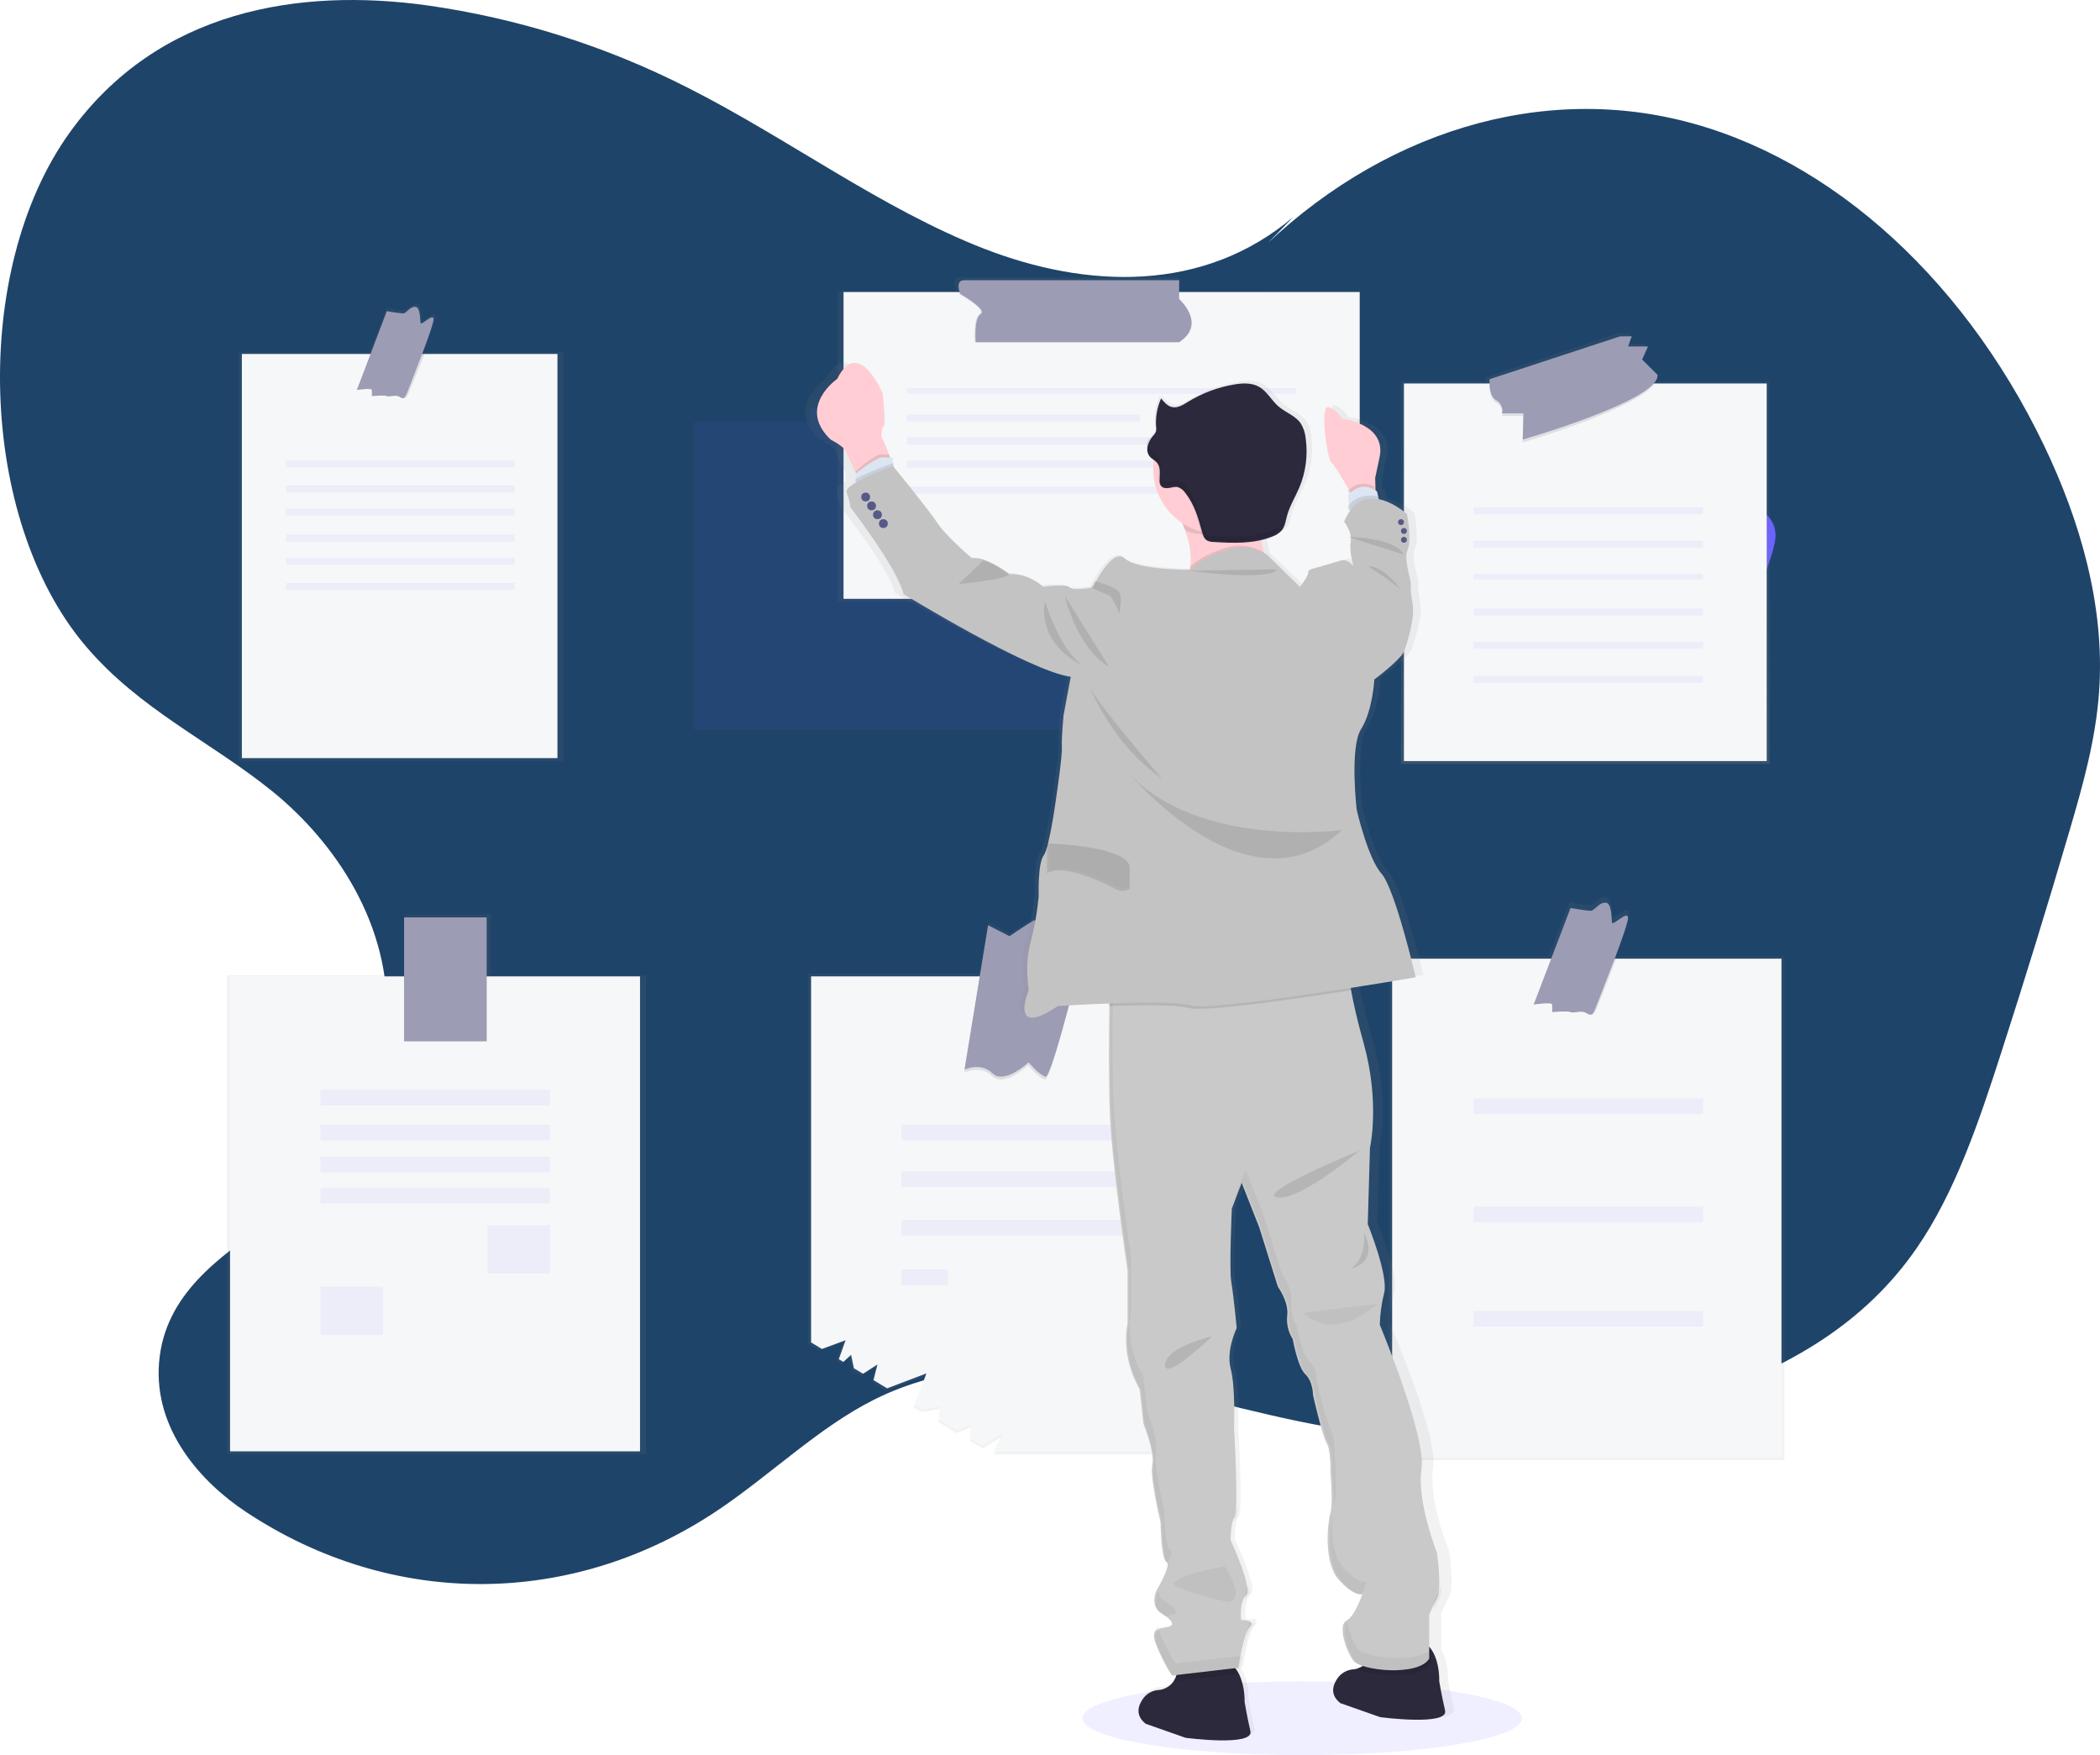 
<svg width="712px" height="595px" viewBox="0 0 712 595" version="1.1" xmlns="http://www.w3.org/2000/svg" xmlns:xlink="http://www.w3.org/1999/xlink">
    <!-- Generator: Sketch 49.3 (51167) - http://www.bohemiancoding.com/sketch -->
    <desc>Created with Sketch.</desc>
    <defs>
        <linearGradient x1="49.994%" y1="100%" x2="49.994%" y2="0%" id="linearGradient-1">
            <stop stop-color="#808080" stop-opacity="0.25" offset="0%"></stop>
            <stop stop-color="#808080" stop-opacity="0.12" offset="54%"></stop>
            <stop stop-color="#808080" stop-opacity="0.1" offset="100%"></stop>
        </linearGradient>
        <linearGradient x1="27151%" y1="39501%" x2="27151%" y2="17308%" id="linearGradient-2">
            <stop stop-color="#808080" stop-opacity="0.25" offset="0%"></stop>
            <stop stop-color="#808080" stop-opacity="0.12" offset="54%"></stop>
            <stop stop-color="#808080" stop-opacity="0.1" offset="100%"></stop>
        </linearGradient>
        <linearGradient x1="84754%" y1="73489%" x2="84754%" y2="46105%" id="linearGradient-3">
            <stop stop-color="#808080" stop-opacity="0.25" offset="0%"></stop>
            <stop stop-color="#808080" stop-opacity="0.12" offset="54%"></stop>
            <stop stop-color="#808080" stop-opacity="0.1" offset="100%"></stop>
        </linearGradient>
        <linearGradient x1="21157%" y1="70574%" x2="21157%" y2="44319%" id="linearGradient-4">
            <stop stop-color="#808080" stop-opacity="0.25" offset="0%"></stop>
            <stop stop-color="#808080" stop-opacity="0.12" offset="54%"></stop>
            <stop stop-color="#808080" stop-opacity="0.1" offset="100%"></stop>
        </linearGradient>
        <linearGradient x1="57069%" y1="73135%" x2="57069%" y2="47067%" id="linearGradient-5">
            <stop stop-color="#808080" stop-opacity="0.25" offset="0%"></stop>
            <stop stop-color="#808080" stop-opacity="0.12" offset="54%"></stop>
            <stop stop-color="#808080" stop-opacity="0.1" offset="100%"></stop>
        </linearGradient>
        <linearGradient x1="61078%" y1="31804%" x2="61078%" y2="16029%" id="linearGradient-6">
            <stop stop-color="#808080" stop-opacity="0.25" offset="0%"></stop>
            <stop stop-color="#808080" stop-opacity="0.12" offset="54%"></stop>
            <stop stop-color="#808080" stop-opacity="0.1" offset="100%"></stop>
        </linearGradient>
        <linearGradient x1="62544%" y1="87017%" x2="62544%" y2="20210%" id="linearGradient-7">
            <stop stop-color="#808080" stop-opacity="0.25" offset="0%"></stop>
            <stop stop-color="#808080" stop-opacity="0.12" offset="54%"></stop>
            <stop stop-color="#808080" stop-opacity="0.1" offset="100%"></stop>
        </linearGradient>
    </defs>
    <g id="Page-1" stroke="none" stroke-width="1" fill="none" fill-rule="evenodd">
        <g id="Artboard-3" transform="translate(-1050, -89)" fill-rule="nonzero">
            <g id="Group-2" transform="translate(1050, 89)">
                <ellipse id="Oval" fill="#6C63FF" opacity="0.1" cx="441.5" cy="582.5" rx="74.5" ry="12.5"></ellipse>
                <path d="M438.517,73.534 C407.967,99.463 368.332,97.787 333.638,84.299 C298.943,70.811 266.984,46.788 233.155,29.719 C205.464,15.622 175.636,6.198 144.876,1.828 C101.759,-4.155 53.597,3.133 23.55,45.05 C-9.91,91.728 -7.335,175.916 28.853,218.789 C47.261,240.585 71.363,251.281 92.387,268.302 C113.412,285.322 132.86,313.576 131.073,346.424 C129.42,376.835 110.14,400.181 90.21,414.842 C74.796,426.152 55.816,438.509 53.925,461.945 C52.124,484.621 68.083,502.389 83.33,512.498 C133.041,545.464 194.28,545.143 243.824,511.667 C261.499,499.722 277.737,483.839 296.27,474.526 C344.921,450.091 398.54,474.686 450.051,483.685 C493.657,491.302 538.372,487.358 580.854,472.145 C606.365,463.013 631.975,449.051 649.901,423.038 C662.824,404.279 670.877,380.535 678.434,357.091 C686.501,332.089 694.251,306.911 701.685,281.559 C706.144,266.34 710.54,250.841 711.691,234.546 C713.785,205.036 704.978,175.903 692.997,150.965 C664.576,91.79 616.658,50.216 564.791,39.653 C512.923,29.09 457.964,49.72 417.715,94.855" id="Shape" fill="#0D355D" opacity="0.922"></path>
                <g id="Group" opacity="0.35" transform="translate(235, 138)" fill="#6C63FF">
                    <path d="M114.336,4.932 L114.336,0.273 L41.268,0.273 C37.907,0.273 39.957,4.961 39.957,4.961 L0.258,4.961 L0.258,109.461 L174.561,109.461 L174.561,4.932 L114.336,4.932 Z" id="Shape" opacity="0.2"></path>
                </g>
                <path d="M583.151,183.23 C583.847,188.364 595.274,202 595.274,202 C595.274,202 602.649,185.869 601.954,180.735 C601.71,177.247 599.525,174.182 596.283,172.783 C593.042,171.385 589.284,171.884 586.531,174.08 C583.779,176.275 582.49,179.802 583.186,183.23 L583.151,183.23 Z" id="Shape" fill="#6C63FF"></path>
                <path d="M569.301,185.428 C572.071,189.937 587.998,198 587.998,198 C587.998,198 588.171,179.907 585.401,175.398 C582.618,171.014 576.89,169.69 572.508,172.418 C568.127,175.146 566.699,180.926 569.294,185.428 L569.301,185.428 Z" id="Shape" fill="#6C63FF"></path>
                <path d="M106.762,356.798 C104.195,361.138 89.01,369 89.01,369 C89.01,369 88.717,351.667 91.291,347.355 C93.887,343.082 99.385,341.725 103.622,344.311 C107.86,346.898 109.26,352.465 106.762,356.798 Z" id="Shape" fill="#6C63FF"></path>
                <path d="M560.615,129.389 L560.029,129.389 C560.95,128.343 561.424,127.297 561.347,126.369 L556.045,121.069 L558.068,116.536 L551.252,116.536 L552.515,113 L548.475,113 L503.78,127.882 C503.78,127.882 503.731,128.503 503.78,129.389 L475,129.389 L475,259 L600,259 L600,129.389 L560.615,129.389 Z" id="Shape" fill="url(#linearGradient-1)"></path>
                <rect id="Rectangle-path" fill="#F6F7F9" x="476" y="130" width="123" height="128"></rect>
                <path d="M561,130 C555.169,138.633 516.224,150 516.224,150 L516.468,141.003 L509.264,141.003 C509.669,139.223 508.856,137.388 507.269,136.501 C505.177,135.344 504.974,131.592 505.002,130 L561,130 Z" id="Shape" fill="#000000" opacity="0.1"></path>
                <path d="M549.25,114.035 L505.036,128.552 C505.036,128.552 504.532,134.22 507.279,135.693 C508.87,136.57 509.686,138.377 509.283,140.131 L516.523,140.131 L516.277,149 C516.277,149 562.741,135.693 561.991,127.072 L556.749,121.895 L558.746,117.456 L551.998,117.456 L553.252,114 L549.25,114.035 Z" id="Shape" fill="#9D9CB5"></path>
                <g id="Group" opacity="0.35" transform="translate(499, 172)" fill="#6C63FF">
                    <rect id="Rectangle-path" opacity="0.2" x="0.643" y="0.007" width="77.756" height="2.34"></rect>
                </g>
                <g id="Group" opacity="0.35" transform="translate(499, 183)" fill="#6C63FF">
                    <rect id="Rectangle-path" opacity="0.2" x="0.643" y="0.345" width="77.756" height="2.34"></rect>
                </g>
                <g id="Group" opacity="0.35" transform="translate(499, 194)" fill="#6C63FF">
                    <rect id="Rectangle-path" opacity="0.2" x="0.643" y="0.54" width="77.756" height="1.872"></rect>
                </g>
                <g id="Group" opacity="0.35" transform="translate(499, 206)" fill="#6C63FF">
                    <rect id="Rectangle-path" opacity="0.2" x="0.643" y="0.255" width="77.756" height="2.34"></rect>
                </g>
                <g id="Group" opacity="0.35" transform="translate(499, 217)" fill="#6C63FF">
                    <rect id="Rectangle-path" opacity="0.2" x="0.643" y="0.585" width="77.756" height="2.34"></rect>
                </g>
                <g id="Group" opacity="0.35" transform="translate(499, 229)" fill="#6C63FF">
                    <rect id="Rectangle-path" opacity="0.2" x="0.643" y="0.172" width="77.756" height="2.34"></rect>
                </g>
                <path d="M143.82,119.365 L143.526,119.365 C145.742,113.707 147.79,108.189 147.699,107.135 C147.502,105.039 143.287,109.593 143.091,108.455 C142.894,107.316 143.091,103 141.176,103 C139.261,103 138.104,105.242 136.968,105.242 C135.832,105.242 131.21,104.488 131.21,104.488 L125.325,119.365 L81,119.365 L81,258 L191,258 L191,119.365 L143.82,119.365 Z" id="Shape" fill="url(#linearGradient-2)"></path>
                <rect id="Rectangle-path" fill="#F6F7F9" x="82" y="120" width="107" height="137"></rect>
                <path d="M144,120 C141.7,125.794 139.108,131.899 138.517,133.356 C137.371,136.118 136.616,134.647 135.277,134.281 C133.938,133.915 132.237,134.647 131.475,134.281 C130.713,133.915 126.241,134.281 126.241,134.281 C126.291,133.603 126.291,132.922 126.241,132.244 C126.141,131.512 121,132.244 121,132.244 L125.899,120 L144,120 Z" id="Shape" fill="#000000" opacity="0.1"></path>
                <path d="M131.144,105.487 L121,132.176 C121,132.176 125.979,131.419 126.068,132.176 C126.12,132.869 126.12,133.565 126.068,134.258 C126.068,134.258 130.406,133.875 131.144,134.258 C131.881,134.64 133.536,133.875 134.826,134.258 C136.115,134.64 136.853,136.148 137.963,133.309 C139.074,130.47 147.183,110.216 146.997,108.134 C146.811,106.053 142.756,110.598 142.57,109.458 C142.384,108.318 142.57,104 140.729,104 C138.887,104 137.777,106.244 136.674,106.244 C135.571,106.244 131.144,105.487 131.144,105.487 Z" id="Shape" fill="#9D9CB5"></path>
                <g id="Group" opacity="0.35" transform="translate(97, 156)" fill="#6C63FF">
                    <rect id="Rectangle-path" opacity="0.2" x="0.021" y="0.03" width="77.457" height="2.34"></rect>
                </g>
                <g id="Group" opacity="0.35" transform="translate(97, 164)" fill="#6C63FF">
                    <rect id="Rectangle-path" opacity="0.2" x="0.021" y="0.608" width="77.457" height="2.34"></rect>
                </g>
                <g id="Group" opacity="0.35" transform="translate(97, 172)" fill="#6C63FF">
                    <rect id="Rectangle-path" opacity="0.2" x="0.021" y="0.427" width="77.457" height="2.34"></rect>
                </g>
                <g id="Group" opacity="0.35" transform="translate(97, 181)" fill="#6C63FF">
                    <rect id="Rectangle-path" opacity="0.2" x="0.021" y="0.255" width="77.457" height="2.34"></rect>
                </g>
                <g id="Group" opacity="0.35" transform="translate(97, 189)" fill="#6C63FF">
                    <rect id="Rectangle-path" opacity="0.2" x="0.021" y="0.075" width="77.457" height="2.34"></rect>
                </g>
                <g id="Group" opacity="0.35" transform="translate(97, 197)" fill="#6C63FF">
                    <rect id="Rectangle-path" opacity="0.2" x="0.021" y="0.645" width="77.457" height="2.34"></rect>
                </g>
                <path d="M547.47,324.161 L547.177,324.161 C549.882,317.185 552.377,310.369 552.259,309.093 C552.029,306.532 546.884,312.12 546.682,310.725 C546.48,309.33 546.682,304 544.347,304 C542.012,304 540.611,306.79 539.209,306.79 C537.808,306.79 532.197,305.856 532.197,305.856 L524.989,324.161 L471,324.161 L471,495 L605,495 L605,324.161 L547.47,324.161 Z" id="Shape" fill="url(#linearGradient-3)"></path>
                <rect id="Rectangle-path" fill="#F6F7F9" x="472" y="325" width="132" height="169"></rect>
                <path d="M548,325 C545.221,332.352 542.104,340.047 541.377,341.896 C539.967,345.435 539.057,343.544 537.428,343.078 C535.798,342.612 533.711,343.544 532.78,343.078 C531.849,342.612 526.39,343.078 526.39,343.078 C526.451,342.212 526.451,341.343 526.39,340.477 C526.27,339.538 520,340.477 520,340.477 L525.946,325 L548,325 Z" id="Shape" fill="#000000" opacity="0.1"></path>
                <path d="M532.482,307.824 L520,340.54 C520,340.54 526.124,339.61 526.241,340.54 C526.3,341.389 526.3,342.241 526.241,343.09 C526.241,343.09 531.572,342.632 532.482,343.09 C533.391,343.547 535.43,342.632 537.021,343.09 C538.612,343.547 539.515,345.414 540.878,341.935 C542.242,338.455 552.223,313.621 551.996,311.071 C551.769,308.521 546.775,314.086 546.548,312.698 C546.32,311.311 546.548,306 544.281,306 C542.015,306 540.651,308.754 539.287,308.754 C537.923,308.754 532.482,307.824 532.482,307.824 Z" id="Shape" fill="#9D9CB5"></path>
                <g id="Group" opacity="0.35" transform="translate(499, 372)" fill="#6C63FF">
                    <rect id="Rectangle-path" opacity="0.2" x="0.643" y="0.4" width="77.756" height="5.287"></rect>
                </g>
                <g id="Group" opacity="0.35" transform="translate(499, 409)" fill="#6C63FF">
                    <rect id="Rectangle-path" opacity="0.2" x="0.643" y="0.073" width="77.756" height="5.287"></rect>
                </g>
                <g id="Group" opacity="0.35" transform="translate(499, 444)" fill="#6C63FF">
                    <rect id="Rectangle-path" opacity="0.2" x="0.643" y="0.42" width="77.756" height="5.287"></rect>
                </g>
                <polygon id="Shape" fill="url(#linearGradient-4)" points="166.412 330.611 166.412 310 137.457 310 137.457 330.611 77 330.611 77 493 219 493 219 330.611"></polygon>
                <rect id="Rectangle-path" fill="#F6F7F9" x="78" y="331" width="139" height="161"></rect>
                <rect id="Rectangle-path" fill="#000000" opacity="0.1" x="137" y="331" width="28" height="22"></rect>
                <rect id="Rectangle-path" fill="#9D9CB5" x="137" y="311" width="28" height="42"></rect>
                <g id="Group" opacity="0.35" transform="translate(108, 369)" fill="#6C63FF">
                    <rect id="Rectangle-path" opacity="0.2" x="0.671" y="0.427" width="77.756" height="5.287"></rect>
                </g>
                <g id="Group" opacity="0.35" transform="translate(108, 381)" fill="#6C63FF">
                    <rect id="Rectangle-path" opacity="0.2" x="0.671" y="0.273" width="77.756" height="5.287"></rect>
                </g>
                <g id="Group" opacity="0.35" transform="translate(108, 392)" fill="#6C63FF">
                    <rect id="Rectangle-path" opacity="0.2" x="0.671" y="0.127" width="77.756" height="5.287"></rect>
                </g>
                <g id="Group" opacity="0.35" transform="translate(108, 402)" fill="#6C63FF">
                    <rect id="Rectangle-path" opacity="0.2" x="0.671" y="0.64" width="77.756" height="5.287"></rect>
                </g>
                <g id="Group" opacity="0.35" transform="translate(165, 415)" fill="#6C63FF">
                    <rect id="Rectangle-path" opacity="0.2" x="0.298" y="0.354" width="21.127" height="16.361"></rect>
                </g>
                <g id="Group" opacity="0.35" transform="translate(108, 436)" fill="#6C63FF">
                    <rect id="Rectangle-path" opacity="0.2" x="0.681" y="0.19" width="21.127" height="16.361"></rect>
                </g>
                <path d="M365.997,330.083 L365.801,330.083 C368.066,321.238 369.771,314.193 369.771,314.193 L360.113,318.731 C360.113,318.731 353.257,309.656 350.72,311.171 C348.183,312.686 342.613,316.462 342.613,316.462 L335.22,312.679 L332.389,330.083 L274,330.083 L274,455.671 L277.753,457.912 C280.849,456.802 285.943,454.917 285.943,454.917 L283.602,461.409 L285.182,462.345 L287.844,459.936 L288.83,464.537 L291.995,466.429 L296.992,463.252 L295.595,468.6 L300.284,471.393 L313.918,466.275 L309.809,477.083 L312.514,478.702 L318.685,477.62 C318.685,477.62 318.405,479.777 318.23,482.116 L324.422,485.816 C326.959,484.832 329.349,483.861 329.349,483.861 C329.349,483.861 329.105,486.221 328.993,488.539 L333.144,491.024 C336.422,489.111 340.594,486.507 340.594,486.507 L337.099,493 L416,493 L416,330.083 L365.997,330.083 Z" id="Shape" fill="url(#linearGradient-5)"></path>
                <path d="M414,331 L414,492 L336.757,492 L340.203,485.589 C340.203,485.589 336.122,488.155 332.913,490.049 L328.853,487.588 C328.965,485.302 329.209,482.967 329.209,482.967 C329.209,482.967 326.865,483.925 324.382,484.897 L318.32,481.24 C318.494,478.933 318.759,476.801 318.759,476.801 L312.725,477.87 L310.081,476.269 L314.099,465.586 L300.755,470.648 L296.158,467.851 L297.497,462.566 L292.614,465.705 L289.517,463.838 L288.554,459.294 L285.945,461.685 L284.396,460.755 L286.691,454.344 C286.691,454.344 281.704,456.204 278.669,457.301 L275,455.092 L275,331 L414,331 Z" id="Shape" fill="#F6F7F9"></path>
                <g id="Group" opacity="0.35" transform="translate(305, 381)" fill="#6C63FF">
                    <rect id="Rectangle-path" opacity="0.2" x="0.657" y="0.273" width="77.756" height="5.287"></rect>
                </g>
                <g id="Group" opacity="0.35" transform="translate(305, 397)" fill="#6C63FF">
                    <rect id="Rectangle-path" opacity="0.2" x="0.657" y="0.08" width="77.756" height="5.287"></rect>
                </g>
                <g id="Group" opacity="0.35" transform="translate(305, 413)" fill="#6C63FF">
                    <rect id="Rectangle-path" opacity="0.2" x="0.657" y="0.547" width="77.756" height="5.287"></rect>
                </g>
                <g id="Group" opacity="0.35" transform="translate(305, 430)" fill="#6C63FF">
                    <rect id="Rectangle-path" opacity="0.2" x="0.666" y="0.353" width="15.782" height="5.287"></rect>
                </g>
                <path d="M365,331.007 C361.227,345.826 355.728,366.356 354.294,365.995 C352.066,365.392 348.586,361.144 348.586,361.144 C348.586,361.144 340.4,368.802 336.432,364.852 C332.464,360.901 327,363.611 327,363.611 L332.29,331 L365,331.007 Z" id="Shape" fill="#000000" opacity="0.1"></path>
                <path d="M335.002,313.652 L327,362.622 C327,362.622 332.498,359.902 336.495,363.864 C340.493,367.825 348.747,360.138 348.747,360.138 C348.747,360.138 352.253,364.384 354.497,364.995 C356.742,365.605 369,315.136 369,315.136 L359.498,319.591 C359.498,319.591 352.751,310.682 350.248,312.167 C347.744,313.652 342.274,317.364 342.274,317.364 L335.002,313.652 Z" id="Shape" fill="#9D9CB5"></path>
                <path d="M399.858,98.722 L399.858,94 L325.645,94 C322.239,94 324.323,98.722 324.323,98.722 L284,98.722 L284,204 L461,204 L461,98.68 L399.858,98.722 Z" id="Shape" fill="url(#linearGradient-6)"></path>
                <rect id="Rectangle-path" fill="#F6F7F9" x="286" y="99" width="175" height="104"></rect>
                <path d="M399.767,116 L330.503,116 C330.503,116 329.755,107.965 332.185,106.476 C334.616,104.988 325.272,99.748 325.272,99.748 C325.169,99.503 325.078,99.254 325,99 L399.767,99 L399.767,101.432 C399.767,101.432 409.292,109.837 399.767,116 Z" id="Shape" fill="#000000" opacity="0.1"></path>
                <path d="M326.918,95 L399.785,95 L399.785,101.376 C399.785,101.376 409.268,109.793 399.785,116 L330.826,116 C330.826,116 330.082,107.934 332.501,106.44 C334.921,104.946 325.618,99.685 325.618,99.685 C325.618,99.685 323.574,95 326.918,95 Z" id="Shape" fill="#9D9CB5"></path>
                <g id="Group" opacity="0.35" transform="translate(307, 131)" fill="#6C63FF">
                    <rect id="Rectangle-path" opacity="0.2" x="0.469" y="0.576" width="132.006" height="1.872"></rect>
                </g>
                <g id="Group" opacity="0.35" transform="translate(307, 140)" fill="#6C63FF">
                    <rect id="Rectangle-path" opacity="0.2" x="0.47" y="0.54" width="79.053" height="2.34"></rect>
                </g>
                <g id="Group" opacity="0.35" transform="translate(307, 148)" fill="#6C63FF">
                    <rect id="Rectangle-path" opacity="0.2" x="0.469" y="0.367" width="132.006" height="2.34"></rect>
                </g>
                <g id="Group" opacity="0.35" transform="translate(307, 156)" fill="#6C63FF">
                    <rect id="Rectangle-path" opacity="0.2" x="0.469" y="0.188" width="132.006" height="2.34"></rect>
                </g>
                <g id="Group" opacity="0.35" transform="translate(307, 165)" fill="#6C63FF">
                    <rect id="Rectangle-path" opacity="0.2" x="0.469" y="0.007" width="132.006" height="2.34"></rect>
                </g>
                <path d="M492.951,579.303 C491.699,573.987 490.929,569.327 490.929,569.327 C490.929,569.327 491.216,563.543 488.613,559.204 L488.613,557.76 L488.613,547.079 C489.351,545.144 490.255,543.277 491.314,541.497 C493.245,538.135 491.314,525.828 491.314,525.828 C491.314,525.828 484.164,508.477 485.906,497.475 C487.648,486.473 471.213,448.605 471.213,448.605 C471.314,444.951 471.833,441.321 472.759,437.784 C472.93,437.041 473.001,436.279 472.969,435.517 C472.969,435.426 472.969,435.335 472.969,435.238 L472.969,435.329 C472.724,428.073 466.973,414.469 466.973,414.469 L467.743,388.537 C467.743,388.537 471.416,373.244 465.427,352.726 C463.328,345.562 461.992,339.834 461.145,335.411 C461.047,334.908 460.957,334.427 460.873,333.967 C473.207,332.09 482.624,330.527 482.624,330.527 C482.624,330.527 475.467,300.668 470.64,295.449 C465.812,290.231 461.943,273.822 461.943,273.822 C461.943,273.822 459.424,252.746 463.489,246.613 C467.554,240.481 468.121,229.821 468.121,229.821 C468.121,229.821 477.398,223.11 478.559,220.124 C479.721,217.138 481.652,210.426 481.652,206.868 C481.652,203.31 480.49,200.15 480.882,198.287 C481.274,196.424 478.175,189.336 479.721,185.973 C480.123,184.941 480.331,183.844 480.337,182.736 C480.34,182.704 480.34,182.671 480.337,182.639 C480.337,182.639 480.337,182.639 480.337,182.604 C480.347,179.666 480.073,176.734 479.518,173.848 C479.518,173.848 475.32,170.158 470.346,168.965 L470.143,168.162 L469.618,166.069 C469.323,165.872 469.017,165.69 468.702,165.525 L468.702,164.765 L468.618,161.737 L470.073,154.921 C472.92,143.061 457.074,141.31 457.074,141.31 C456.124,139.483 454.524,138.075 452.589,137.361 C449.398,136.238 452.057,155.179 453.547,156.386 C454.674,157.3 458.137,163.237 459.802,166.153 L460.075,166.635 C459.822,166.869 459.588,167.124 459.375,167.395 L459.977,171.504 L460.068,172.132 C459.019,173.436 458.169,174.886 457.542,176.437 C457.542,176.437 460.446,179.604 459.865,183.148 C459.284,186.692 460.754,191.108 460.824,191.352 C460.649,191.157 458.613,188.952 456.577,189.49 C454.541,190.027 448.881,191.729 448.881,191.729 C448.881,191.729 444.627,192.476 445.019,193.41 C445.411,194.345 442.115,198.448 442.115,198.448 L430.69,187.648 C430.578,187.327 430.466,187.006 430.361,186.671 C429.885,185.128 429.552,183.545 429.368,181.941 C430.612,181.645 431.833,181.258 433.02,180.783 C434.221,180.375 435.306,179.683 436.182,178.767 C437.33,177.371 437.582,175.551 438.022,173.883 C438.925,170.562 440.87,167.604 442.262,164.458 C444.614,159.143 445.405,153.271 444.543,147.526 C444.363,145.759 443.761,144.06 442.787,142.573 C440.926,140.012 437.54,138.973 435.091,136.928 C432.642,134.884 431.047,131.773 428.178,130.238 C425.59,128.843 422.427,129.017 419.51,129.492 C413.792,130.43 408.3,132.422 403.313,135.366 C401.648,136.349 399.815,137.459 397.898,137.138 C396.261,136.845 395.057,135.533 394.001,134.284 C394.014,134.23 394.03,134.176 394.05,134.124 L393.924,133.977 C392.714,136.656 392.107,139.566 392.147,142.503 C392.147,142.956 392.147,143.41 392.203,143.898 C392.203,144.059 392.203,144.219 392.203,144.379 C392.213,144.509 392.213,144.64 392.203,144.77 C392.203,144.973 392.175,145.175 392.119,145.37 C391.876,145.954 391.511,146.48 391.048,146.912 C390.7,147.303 390.388,147.726 390.118,148.175 C390.167,148.021 390.216,147.868 390.272,147.714 C389.543,148.773 389.133,150.017 389.089,151.3 C389.027,152.238 389.336,153.162 389.95,153.874 C390.52,154.432 391.143,154.932 391.811,155.367 C390.197,164.332 394.358,173.348 402.236,177.957 C402.369,178.278 402.495,178.606 402.628,178.934 C404.083,182.771 405.181,187.236 404.726,191.359 C404.684,191.666 404.642,191.966 404.587,192.266 C404.44,192.42 404.3,192.58 404.174,192.741 C404.174,192.741 385.283,192.922 380.869,188.911 C376.454,184.899 369.674,198.678 369.674,198.678 C369.674,198.678 362.909,199.989 361.559,198.678 C360.208,197.366 352.281,198.496 352.281,198.496 C352.281,198.496 347.447,193.829 340.492,194.206 C337.851,192.204 334.937,190.588 331.838,189.406 L331.621,189.329 C330.26,188.839 328.808,188.656 327.367,188.792 C327.367,188.792 318.09,181.118 315.389,177.044 C312.689,172.969 299.794,157.719 299.738,157.649 L299.689,156.951 L299.542,154.733 C299.161,154.793 298.775,154.825 298.388,154.83 L298.129,154.063 C297.389,151.898 296.472,149.798 295.387,147.784 C295.387,147.784 295.387,144.993 296.205,144.296 C297.024,143.598 295.869,133.336 295.869,133.336 C295.869,133.336 287.509,113.843 280.023,128.396 C280.023,128.396 265.869,137.808 277.749,148.768 C277.749,148.768 282.485,151.063 283.157,152.877 C283.598,154.056 285.207,157.342 286.291,159.532 C286.473,159.895 286.634,160.23 286.774,160.509 L286.641,160.621 L286.816,162.449 L286.886,163.146 C284.647,164.416 283.129,165.665 283.5,166.635 C284.161,168.25 284.615,169.943 284.85,171.672 C284.85,171.672 301.278,192.19 303.405,200.973 C303.405,200.973 347.482,227.086 361.964,228.956 L359.453,242.009 C359.453,242.009 358.676,249.844 358.872,252.641 C359.068,255.439 357.13,268.129 357.13,268.129 C357.13,268.129 354.618,286.777 352.491,289.387 C350.364,291.996 350.756,303.193 350.756,303.193 C350.244,308.552 349.273,313.857 347.853,319.051 C345.754,326.139 347.279,334.901 347.279,334.901 C347.279,334.901 339.933,351.694 357.522,340.315 C357.522,340.315 366.155,339.778 376.097,339.443 C376.097,339.764 376.097,340.092 376.097,340.427 C376.097,341.704 376.055,343.085 376.041,344.543 C375.908,354.157 375.852,367.405 376.286,377.43 C377.056,395.151 382.471,430.222 382.471,430.222 L382.471,447.837 C382.121,449.494 381.95,451.182 381.96,452.874 C381.841,459.085 383.493,465.201 386.725,470.511 L387.921,482.141 C387.921,482.141 391.097,489.885 391.16,494.51 C391.145,494.888 391.098,495.264 391.02,495.634 C390.902,496.226 390.85,496.83 390.867,497.434 C390.685,502.771 393.91,515.531 393.91,515.531 C393.91,515.531 394.106,528.402 396.009,529.149 C397.66,529.784 393.805,536.565 392.651,538.511 C392.651,538.386 392.602,538.267 392.581,538.142 C392.434,538.393 392.343,538.532 392.343,538.532 C391.946,539.57 391.742,540.672 391.741,541.783 C391.518,543.578 392.351,545.341 393.882,546.311 C397.555,548.551 399.528,550.413 396.415,551.195 C395.268,551.369 394.131,551.602 393.007,551.892 C392.951,551.746 392.896,551.599 392.847,551.46 C391.952,551.828 391.426,552.759 391.573,553.713 C391.489,554.655 391.804,556.029 392.728,558.081 C395.82,564.98 397.961,567.596 397.961,567.596 L399.444,567.429 C399.218,567.99 398.929,568.523 398.584,569.02 C398.019,569.829 397.268,570.492 396.394,570.952 C395.589,571.436 394.69,571.743 393.756,571.852 C391.634,571.923 389.643,572.889 388.278,574.51 C386.354,576.994 385.144,580.384 388.978,583.356 L402.802,588.114 C402.802,588.114 426.59,591.191 425.31,585.875 C424.03,580.559 423.288,575.899 423.288,575.899 C423.288,575.899 423.554,570.708 421.357,566.466 C421.111,565.982 420.83,565.515 420.517,565.071 L421.357,564.973 C421.357,564.973 423.092,553.225 425.415,551.02 C425.947,550.504 426.065,550.106 425.94,549.806 C426.184,549.165 425.576,548.788 424.799,548.578 L424.631,549.039 C423.873,548.874 423.099,548.787 422.322,548.781 C422.322,548.781 421.546,542.627 424.058,540.409 C424.471,539.895 424.649,539.232 424.547,538.581 C424.568,537.739 424.481,536.897 424.288,536.077 C424.288,536.118 424.232,536.174 424.197,536.216 C422.931,530.635 418.649,521.754 418.649,521.754 C418.649,521.754 418.453,516.173 420,513.926 C421.546,511.68 419.811,483.515 419.811,483.515 C419.811,483.515 420.391,469.904 418.649,463.563 C416.907,457.221 420.748,449.756 420.748,449.756 C420.748,449.756 420.748,449.609 420.706,449.351 L420.755,449.254 C420.755,449.254 420.671,448.416 420.531,447.112 C420.512,447.152 420.496,447.194 420.482,447.237 C420.098,443.638 419.356,437.108 418.817,434.087 C418.041,429.796 419.006,409.278 419.006,409.278 L422.504,400.516 L428.689,415.62 L435.266,435.768 C435.266,435.768 438.519,440.024 438.596,444.335 C438.596,444.545 438.596,444.754 438.554,444.963 C438.502,445.41 438.476,445.86 438.477,446.31 C438.361,448.854 439.062,451.369 440.478,453.488 C440.478,453.488 442.22,462.997 444.928,465.425 C447.635,467.853 447.628,472.513 447.628,472.513 C447.628,472.513 450.917,486.313 452.463,488.741 C453.764,490.785 453.862,496.415 453.82,498.124 C453.82,498.445 453.82,498.627 453.82,498.627 C453.82,498.627 454.275,503.559 454.261,507.696 C454.261,508.205 454.261,508.701 454.212,509.168 L454.212,509.063 C454.207,510.193 454.074,511.319 453.813,512.419 C453.79,512.481 453.772,512.544 453.757,512.608 C453.757,512.377 453.757,512.14 453.813,511.91 C453.14,514.727 452.815,517.616 452.848,520.512 C452.757,525.472 453.547,531.353 456.528,534.8 C461.747,540.772 465.035,540.025 465.035,540.025 C465.035,540.025 462.517,547.483 459.438,548.976 C459.322,549.035 459.212,549.105 459.109,549.185 C459.109,549.039 459.054,548.899 459.033,548.753 C458.389,549.311 458.13,550.316 458.13,551.543 C457.906,554.822 459.977,560.153 461.957,562.601 C462.688,563.315 463.584,563.838 464.567,564.122 C464.409,564.23 464.245,564.33 464.077,564.422 C463.733,564.61 463.378,564.775 463.013,564.918 C462.514,565.138 461.983,565.277 461.439,565.329 C459.316,565.377 457.316,566.333 455.947,567.952 C454.023,570.429 452.813,573.82 456.647,576.792 L470.472,581.55 C470.472,581.55 494.217,584.619 492.951,579.303 Z" id="Shape" fill="url(#linearGradient-7)"></path>
                <path d="M401.959,589.113 L388.441,584.363 C384.708,581.396 385.896,578.011 387.784,575.532 C389.093,573.925 391.046,572.957 393.136,572.878 C394.052,572.768 394.933,572.461 395.716,571.98 C396.569,571.512 397.296,570.851 397.837,570.051 C398.826,568.509 399.36,566.727 399.378,564.904 C399.378,564.904 414.225,560.62 418.283,564.904 C419.008,565.678 419.613,566.553 420.079,567.502 C422.2,571.736 421.974,576.918 421.974,576.918 C421.974,576.918 422.73,581.563 423.953,586.877 C425.176,592.192 401.959,589.113 401.959,589.113 Z" id="Shape" fill="#2D293D"></path>
                <path d="M467.947,582.116 L454.435,577.365 C450.711,574.398 451.898,571.013 453.778,568.54 C455.083,566.93 457.037,565.961 459.127,565.886 C459.663,565.835 460.186,565.696 460.675,565.475 C461.031,565.332 461.378,565.167 461.714,564.981 C465.494,562.933 465.395,557.904 465.395,557.904 C465.395,557.904 480.236,553.62 484.292,557.904 C484.835,558.483 485.309,559.121 485.706,559.805 C488.25,564.138 487.967,569.919 487.967,569.919 C487.967,569.919 488.723,574.572 489.953,579.88 C491.182,585.188 467.947,582.116 467.947,582.116 Z" id="Shape" fill="#2D293D"></path>
                <path d="M418.224,564.891 C418.941,565.661 419.539,566.531 420,567.473 L398,570 C398.978,568.468 399.506,566.696 399.524,564.884 C399.524,564.884 414.21,560.64 418.224,564.891 Z" id="Shape" fill="#000000" opacity="0.1"></path>
                <path d="M485,559.852 L485,564.004 C481.55,569.686 464.848,568.445 460,565.59 C460.356,565.446 460.702,565.278 461.037,565.09 C464.812,563.017 464.714,557.927 464.714,557.927 C464.714,557.927 479.531,553.591 483.582,557.927 C484.126,558.512 484.602,559.158 485,559.852 Z" id="Shape" fill="#000000" opacity="0.1"></path>
                <path d="M487.175,541.952 C486.154,543.736 485.284,545.602 484.573,547.531 L484.573,562.274 C480.851,568.425 461.507,566.375 458.905,563.021 C456.303,559.666 453.514,550.9 456.484,549.407 C459.454,547.915 461.868,540.46 461.868,540.46 C461.868,540.46 458.703,541.206 453.681,535.236 C448.659,529.266 450.147,516.03 451.086,512.863 C452.025,509.697 451.086,499.062 451.086,499.062 C451.086,499.062 451.274,491.607 449.786,489.18 C448.297,486.753 445.174,472.958 445.174,472.958 C445.174,472.958 445.174,468.299 442.565,465.872 C439.957,463.446 438.287,453.94 438.287,453.94 C436.765,451.563 436.109,448.733 436.43,445.927 C436.986,441.261 433.265,436.226 433.265,436.226 L426.942,416.092 L420.994,400.986 L417.648,409.753 C417.648,409.753 416.716,430.263 417.461,434.552 C418.205,438.841 419.318,450.216 419.318,450.216 C419.318,450.216 415.603,457.671 417.273,464.01 C418.942,470.35 418.393,483.963 418.393,483.963 C418.393,483.963 420.062,512.117 418.574,514.356 C417.085,516.595 417.273,522.188 417.273,522.188 C417.273,522.188 424.924,538.591 422.483,540.829 C420.041,543.068 420.806,549.198 420.806,549.198 C420.806,549.198 426.017,549.198 423.784,551.437 C421.551,553.675 419.874,565.385 419.874,565.385 L397.392,568 C397.392,568 395.305,565.385 392.356,558.487 C389.407,551.59 392.912,552.336 395.904,551.59 C398.895,550.844 397.003,548.982 393.469,546.708 C389.935,544.435 391.98,539.434 391.98,539.434 C391.98,539.434 397.371,530.298 395.514,529.552 C393.657,528.806 393.469,515.939 393.469,515.939 C393.469,515.939 389.747,500.652 390.687,496.551 C391.626,492.45 387.675,482.631 387.675,482.631 L386.374,470.88 C379.675,459.324 382.284,448.695 382.284,448.695 L382.284,430.633 C382.284,430.633 377.073,395.581 376.329,377.867 C375.856,366.521 375.988,351.038 376.141,341.379 C376.232,335.96 376.329,332.369 376.329,332.369 L456.672,324 C456.672,324 456.589,327.717 458.133,335.967 C458.947,340.389 460.22,346.115 462.251,353.277 C468.017,373.788 464.484,389.075 464.484,389.075 L463.739,414.983 C463.739,414.983 470.807,432.327 469.304,438.29 C468.412,441.83 467.913,445.457 467.816,449.107 C467.816,449.107 483.641,486.948 481.964,497.974 C480.288,509 487.175,526.316 487.175,526.316 C487.175,526.316 489.032,538.591 487.175,541.952 Z" id="Shape" fill="#C9C9C9"></path>
                <path d="M442,445.092 L467,442 C467,442 452.836,455.425 442,445.092 Z" id="Shape" fill="#000000" opacity="0.05"></path>
                <path d="M462.517,418 C462.517,418 463.361,426.718 458,430 C458,430 467.596,428.499 462.517,418 Z" id="Shape" fill="#000000" opacity="0.1"></path>
                <path d="M461,390 C461,390 440.491,407.35 433.032,405.916 C425.572,404.481 461,390 461,390 Z" id="Shape" fill="#000000" opacity="0.1"></path>
                <path d="M411,453 C411,453 395.483,456.472 395.01,462.586 C394.537,468.701 411,453 411,453 Z" id="Shape" fill="#000000" opacity="0.1"></path>
                <path d="M415.235,531 C415.235,531 392.758,535.13 399.141,537.943 C405.525,540.755 415.997,542.999 415.997,542.999 C415.997,542.999 423.236,543.377 415.235,531 Z" id="Shape" fill="#000000" opacity="0.05"></path>
                <g id="Group" opacity="0.05" transform="translate(376, 332)" fill="#000000">
                    <path d="M18.722,210.615 C17.599,209.914 16.857,208.738 16.706,207.42 L16.483,207.812 C16.483,207.812 14.432,212.86 17.975,215.104 L19.126,215.859 C19.775,215.74 20.48,215.649 21.163,215.474 C24.162,214.726 22.265,212.86 18.722,210.615 Z" id="Shape"></path>
                    <path d="M47.069,209.119 C47.669,208.56 47.648,207.127 47.279,205.281 C46.288,206.728 46.051,208.979 46.03,210.692 C46.26,210.1 46.615,209.563 47.069,209.119 Z" id="Shape"></path>
                    <path d="M43.679,116.13 C42.864,118.339 42.364,120.653 42.194,123.002 C42.614,121.38 43.184,119.8 43.896,118.283 C43.896,118.283 43.812,117.437 43.679,116.13 Z" id="Shape"></path>
                    <path d="M94.062,106.314 C94.215,105.645 94.283,104.959 94.264,104.273 C93.992,105.671 93.797,106.965 93.657,108.097 C93.776,107.517 93.909,106.923 94.062,106.314 Z" id="Shape"></path>
                    <path d="M43.149,182.581 C43.456,182.119 43.624,180.581 43.707,178.428 C43.01,179.791 42.724,181.994 42.633,183.672 C42.761,183.289 42.935,182.923 43.149,182.581 Z" id="Shape"></path>
                    <path d="M47.774,217.83 C46.239,222.025 45.2,229.31 45.2,229.31 L22.649,231.924 C22.649,231.924 20.556,229.31 17.599,222.395 C17.341,221.787 17.131,221.242 16.964,220.746 C15.611,221.368 15.081,222.773 16.852,226.877 C19.838,233.791 21.902,236.413 21.902,236.413 L44.454,233.777 C44.454,233.777 46.135,222.004 48.374,219.795 C49.476,218.676 48.771,218.11 47.774,217.83 Z" id="Shape"></path>
                    <path d="M17.975,184.259 C17.975,184.259 18.164,197.157 20.026,197.905 C20.968,195.773 21.596,193.711 20.724,193.41 C18.861,192.669 18.673,179.77 18.673,179.77 C18.673,179.77 14.941,164.439 15.883,160.328 C16.824,156.217 12.897,146.311 12.897,146.311 L11.593,134.538 C4.876,122.946 7.491,112.292 7.491,112.292 L7.491,94.171 C7.491,94.171 2.267,59.026 1.521,41.269 C1.046,29.901 1.179,14.381 1.332,4.698 C1.332,2.943 1.395,1.391 1.423,0.084 L0.774,0.147 C0.774,0.147 0.677,3.747 0.586,9.179 C0.432,18.862 0.3,34.348 0.774,45.757 C1.521,63.515 6.745,98.652 6.745,98.652 L6.745,116.787 C6.745,116.787 4.129,127.442 10.847,139.026 L12.151,150.806 C12.151,150.806 16.064,160.713 15.136,164.788 C14.209,168.864 17.975,184.259 17.975,184.259 Z" id="Shape"></path>
                    <path d="M84.366,226.877 C82.534,224.219 81.314,221.186 80.795,217.998 C78.493,220.095 81.137,228.17 83.585,231.365 C86.194,234.728 105.592,236.783 109.324,230.617 L109.324,227.059 C104.316,232.071 86.836,230.058 84.366,226.877 Z" id="Shape"></path>
                    <path d="M112.714,205.757 C111.687,207.544 110.812,209.415 110.098,211.349 L110.098,213.971 C110.524,213.013 111.131,211.734 111.968,210.231 C112.505,209.259 112.728,207.546 112.784,205.596 C112.756,205.659 112.735,205.715 112.714,205.757 Z" id="Shape"></path>
                    <path d="M85.51,208.7 C86.224,207.263 86.839,205.78 87.352,204.26 C87.352,204.26 84.178,205.008 79.142,199.031 C75.48,194.676 75.271,186.447 75.794,181.085 C74.852,184.266 73.366,197.535 78.395,203.512 C81.702,207.427 84.178,208.455 85.51,208.7 Z" id="Shape"></path>
                    <path d="M75.787,167.249 C76.115,170.933 76.239,174.633 76.156,178.33 C76.252,177.746 76.38,177.167 76.54,176.596 C77.482,173.422 76.54,162.768 76.54,162.768 C76.54,162.768 76.728,155.287 75.236,152.862 C73.743,150.436 70.541,136.6 70.541,136.6 C70.541,136.6 70.541,131.923 67.933,129.497 C65.324,127.071 63.643,117.535 63.643,117.535 C62.117,115.15 61.459,112.31 61.78,109.495 C62.338,104.825 58.607,99.778 58.607,99.778 L52.266,79.587 L46.302,64.451 L42.94,73.232 C42.94,73.232 42.891,74.337 42.828,76.071 L45.556,68.933 L51.52,84.076 L57.86,104.259 C57.86,104.259 61.592,109.307 61.034,113.984 C60.712,116.796 61.37,119.634 62.896,122.017 C62.896,122.017 64.577,131.552 67.186,133.978 C69.795,136.404 69.844,141.081 69.844,141.081 C69.844,141.081 73.018,154.917 74.51,157.343 C76.003,159.769 75.787,167.249 75.787,167.249 Z" id="Shape"></path>
                </g>
                <path d="M467.667,155.347 L466.248,162.055 L466.333,165.038 L466.39,167.244 L458.444,168 L457.557,166.412 C455.918,163.539 452.52,157.69 451.413,156.79 C449.952,155.594 447.341,136.941 450.477,138.047 C452.387,138.764 453.957,140.139 454.883,141.91 C454.883,141.91 470.448,143.663 467.667,155.347 Z" id="Shape" fill="#FFCDD3"></path>
                <path d="M466,167.192 L457.907,168 L457,166.376 C458.16,165.216 461.475,162.58 465.935,164.97 L466,167.192 Z" id="Shape" fill="#000000" opacity="0.1"></path>
                <path d="M468,171.447 L457.79,174 L457.575,172.377 L457,168.031 C457,168.031 461.027,162.306 466.87,166.592 L467.376,168.806 L468,171.447 Z" id="Shape" fill="#DCE6F2"></path>
                <path d="M302,156.054 L290.954,162 C290.954,162 290.531,161.126 289.953,159.887 C288.896,157.682 287.332,154.356 286.903,153.166 C286.247,151.334 281.626,149.024 281.626,149.024 C270.051,137.956 283.845,128.446 283.845,128.446 C291.144,113.758 299.288,133.434 299.288,133.434 C299.288,133.434 300.415,143.803 299.619,144.501 C298.823,145.198 298.823,148.023 298.823,148.023 C299.879,150.062 300.77,152.182 301.486,154.364 C301.817,155.42 302,156.054 302,156.054 Z" id="Shape" fill="#FFCDD3"></path>
                <path d="M302,155.828 L290.996,162 C290.996,162 290.575,161.093 290,159.806 C291.551,158.453 297.067,153.795 298.877,154.007 C299.743,154.119 300.618,154.141 301.488,154.073 C301.818,155.17 302,155.828 302,155.828 Z" id="Shape" fill="#000000" opacity="0.1"></path>
                <path d="M303,159.157 L290.455,165 L290.206,162.448 L290,160.661 C290,160.661 297.264,154.778 299.411,155.006 C300.497,155.158 301.601,155.158 302.687,155.006 L302.829,157.142 L303,159.157 Z" id="Shape" fill="#DCE6F2"></path>
                <path d="M437,200.277 C437,200.277 383.197,206.278 393.252,203.042 C400.245,200.789 403.042,196.385 403.616,191.504 C404.091,187.418 403.028,183 401.616,179.197 C400.345,175.841 398.733,172.622 396.805,169.588 C396.805,169.588 437.937,147.215 429.671,167.513 C428.404,170.59 427.618,173.84 427.343,177.151 C427.091,180.439 427.449,183.745 428.399,186.906 C429.957,192.065 432.935,196.695 437,200.277 Z" id="Shape" fill="#FFCDD3"></path>
                <path d="M429.911,167.763 C428.643,170.921 427.857,174.256 427.582,177.655 C423.706,180.955 419.454,180.742 413.998,180.742 C409.801,180.742 405.163,181.771 401.812,179.72 C400.541,176.275 398.929,172.97 397,169.856 C397,169.856 438.144,146.892 429.911,167.763 Z" id="Shape" fill="#000000" opacity="0.1"></path>
                <circle id="Oval" fill="#FFCDD3" cx="413" cy="159" r="22"></circle>
                <path d="M437,201.155 C437,201.155 383.197,207.353 393.252,204.011 C400.245,201.683 403.042,197.135 403.616,192.094 C406.294,189.138 411.679,186.996 415.133,185.861 C418.301,184.772 421.722,184.715 424.923,185.697 C426.179,186.079 427.374,186.647 428.469,187.382 C430.013,192.689 432.966,197.456 437,201.155 Z" id="Shape" fill="#000000" opacity="0.1"></path>
                <path d="M468,170.69 L457.227,173 L457,171.531 C460.035,167.993 463.86,167.566 467.342,168.307 L468,170.69 Z" id="Shape" fill="#000000" opacity="0.1"></path>
                <path d="M303,159.041 L290.253,165 L290,162.397 C294.557,159.849 302.191,157.226 302.856,157 L303,159.041 Z" id="Shape" fill="#000000" opacity="0.1"></path>
                <path d="M458,335.719 C437.269,338.932 407.765,343.124 403.083,341.722 C399.201,340.56 386.797,340.683 376,341.038 C376.09,335.726 376.188,332.205 376.188,332.205 L456.539,324 C456.539,324 456.456,327.631 458,335.719 Z" id="Shape" fill="#000000" opacity="0.1"></path>
                <path d="M480,331.311 C480,331.311 411.317,343.094 403.939,340.85 C396.561,338.605 358.726,341.038 358.726,341.038 C341.696,352.438 348.807,335.612 348.807,335.612 C348.807,335.612 347.309,326.828 349.367,319.723 C350.74,314.511 351.677,309.194 352.167,303.827 C352.167,303.827 351.796,292.637 353.854,289.994 C355.912,287.35 358.341,268.678 358.341,268.678 C358.341,268.678 360.217,255.964 360.028,253.159 C359.839,250.355 360.588,242.501 360.588,242.501 L363.031,229.438 C349.031,227.57 306.332,201.394 306.332,201.394 C304.274,192.603 288.363,172.022 288.363,172.022 C288.132,170.292 287.692,168.597 287.054,166.973 C285.927,163.979 302.776,158 302.776,158 C302.776,158 315.313,173.33 317.931,177.442 C320.549,181.554 329.537,189.226 329.537,189.226 C330.932,189.082 332.341,189.267 333.653,189.764 C333.73,189.764 333.793,189.806 333.87,189.827 C333.947,189.848 333.87,189.827 333.87,189.827 C338.07,191.289 342.27,194.631 342.27,194.631 C349.01,194.261 353.686,198.932 353.686,198.932 C353.686,198.932 361.386,197.813 362.667,199.121 C363.948,200.429 370.528,199.121 370.528,199.121 C370.528,199.121 377.08,185.281 381.385,189.33 C385.69,193.38 403.953,193.163 403.953,193.163 C406.389,189.932 412.311,187.617 416.014,186.421 C419.185,185.355 422.609,185.298 425.814,186.26 C427.195,186.653 428.497,187.283 429.664,188.121 L440.744,198.96 C440.744,198.96 443.929,194.848 443.544,193.911 C443.159,192.974 447.289,192.233 447.289,192.233 C447.289,192.233 452.714,190.547 454.772,189.988 C456.83,189.428 458.72,191.652 458.888,191.848 C458.818,191.61 457.411,187.086 457.957,183.631 C458.503,180.176 455.71,176.896 455.71,176.896 C462.262,160.811 477.046,174.281 477.046,174.281 C477.046,174.281 478.733,183.071 477.235,186.435 C475.737,189.799 478.733,196.925 478.355,198.772 C477.977,200.618 479.104,203.821 479.104,207.373 C479.104,210.926 477.235,217.661 476.108,220.661 C474.981,223.661 465.965,230.347 465.965,230.347 C465.965,230.347 465.398,241.005 461.471,247.173 C457.544,253.341 459.973,274.447 459.973,274.447 C459.973,274.447 463.718,290.903 468.373,296.127 C473.028,301.351 480,331.311 480,331.311 Z" id="Shape" fill="#C3C3C3"></path>
                <path d="M379.495,208 C379.495,208 377.407,202.081 375.511,201.537 C373.62,200.88 371.779,200.102 370,199.208 L371.221,197 C371.221,197 378.359,198.846 379.495,200.819 C380.631,202.792 379.495,208 379.495,208 Z" id="Shape" fill="#000000" opacity="0.1"></path>
                <path d="M342,194.63 C341.63,196.408 325,198 325,198 L333.385,190 L333.594,190.066 C333.594,190.066 333.594,190.066 333.594,190.066 C337.843,191.459 342,194.63 342,194.63 Z" id="Shape" fill="#000000" opacity="0.1"></path>
                <circle id="Oval" fill="#575988" cx="293.5" cy="168.5" r="1.5"></circle>
                <circle id="Oval" fill="#575988" cx="295.5" cy="171.5" r="1.5"></circle>
                <circle id="Oval" fill="#575988" cx="297.5" cy="174.5" r="1.5"></circle>
                <circle id="Oval" fill="#575988" cx="299.5" cy="177.5" r="1.5"></circle>
                <circle id="Oval" fill="#575988" cx="475" cy="177" r="1"></circle>
                <circle id="Oval" fill="#575988" cx="476" cy="180" r="1"></circle>
                <circle id="Oval" fill="#575988" cx="476" cy="183" r="1"></circle>
                <path d="M380.001,259.001 C379.832,258.783 422.131,312.302 455,281.376 C455,281.362 403.095,288.429 380.001,259.001 Z" id="Shape" fill="#000000" opacity="0.1"></path>
                <path d="M355,286 C355,286 380.343,286.695 383,293.894 L383,301.392 C381.535,302.203 379.749,302.203 378.284,301.392 C375.726,300.002 360.405,292.358 355,296.034 L355,286 Z" id="Shape" fill="#000000" opacity="0.1"></path>
                <path d="M356,286 C356,286 380.442,286.642 383,293.399 L383,300.429 C381.586,301.19 379.864,301.19 378.45,300.429 C375.991,299.151 361.209,291.937 356,295.407 L356,286 Z" id="Shape" fill="#ADADAD"></path>
                <path d="M369,232 C369,232 371.877,239.529 378.752,249.014 C383.003,254.818 388.152,259.879 394,264 C394,264 369.418,235.516 369,232 Z" id="Shape" fill="#000000" opacity="0.1"></path>
                <path d="M361,202 C361,202 365.182,219.931 376,226 L361,202 Z" id="Shape" fill="#000000" opacity="0.1"></path>
                <path d="M354.365,204.006 C354.263,203.677 350.725,218.049 368,226 C367.993,226 360.658,223.505 354.365,204.006 Z" id="Shape" fill="#000000" opacity="0.1"></path>
                <path d="M464.006,192.011 C463.731,192.011 472.595,197.477 475,200 C475,200.02 469.215,191.652 464.006,192.011 Z" id="Shape" fill="#000000" opacity="0.1"></path>
                <path d="M407.553,180.247 C407.868,181.396 408.253,182.656 409.288,183.258 C409.943,183.573 410.661,183.734 411.387,183.728 C418.175,184.148 425.235,184.428 431.519,181.83 C432.688,181.413 433.738,180.716 434.577,179.799 C435.689,178.434 435.906,176.578 436.354,174.897 C437.236,171.571 439.111,168.595 440.468,165.437 C442.743,160.082 443.505,154.206 442.672,148.448 C442.498,146.679 441.916,144.975 440.972,143.469 C439.167,140.899 435.892,139.856 433.506,137.811 C431.12,135.766 429.594,132.636 426.817,131.096 C424.311,129.695 421.219,129.87 418.42,130.346 C412.868,131.294 407.548,133.292 402.746,136.235 C401.136,137.23 399.366,138.371 397.505,138.021 C395.881,137.713 394.706,136.348 393.656,135.066 C392.327,138.12 391.753,141.449 391.984,144.772 C392.055,145.259 392.039,145.754 391.935,146.235 C391.705,146.818 391.351,147.343 390.899,147.776 C389.227,149.723 388.177,152.804 389.836,154.779 C390.535,155.633 391.662,156.102 392.362,156.97 C393.621,158.539 393.194,160.787 393.166,162.79 C393.092,163.485 393.265,164.185 393.656,164.764 C394.286,165.528 395.433,165.591 396.406,165.423 C397.379,165.255 398.372,164.925 399.331,165.142 C400.376,165.491 401.274,166.182 401.878,167.103 C405.013,171.06 406.237,175.478 407.553,180.247 Z" id="Shape" fill="#2D293D"></path>
                <g id="Group" opacity="0.1" transform="translate(388, 134)" fill="#000000">
                    <path d="M46.44,43.739 C45.612,44.661 44.575,45.363 43.42,45.782 C37.199,48.415 30.239,48.113 23.535,47.683 C22.817,47.695 22.107,47.536 21.461,47.218 C20.445,46.606 20.079,45.345 19.747,44.19 C18.448,39.359 17.238,34.951 14.141,30.937 C13.544,30.01 12.658,29.315 11.626,28.965 C10.679,28.746 9.697,29.077 8.736,29.246 C7.776,29.415 6.663,29.352 6.02,28.585 C5.634,28.002 5.462,27.298 5.536,26.599 C5.536,24.585 5.979,22.317 4.741,20.746 C4.05,19.866 2.958,19.401 2.239,18.542 C1.216,17.296 1.244,15.613 1.818,14.042 C0.643,15.944 0.131,18.387 1.507,20.042 C2.198,20.908 3.311,21.373 4.002,22.254 C5.239,23.824 4.824,26.092 4.797,28.106 C4.723,28.805 4.894,29.509 5.281,30.092 C5.903,30.859 7.036,30.923 7.997,30.754 C8.958,30.585 9.939,30.254 10.886,30.472 C11.918,30.822 12.805,31.517 13.402,32.444 C16.498,36.458 17.708,40.894 19.007,45.697 C19.318,46.845 19.699,48.113 20.721,48.725 C21.368,49.043 22.078,49.202 22.795,49.19 C29.499,49.62 36.473,49.894 42.68,47.289 C43.836,46.87 44.873,46.168 45.701,45.246 C46.12,44.702 46.442,44.087 46.654,43.43 C46.585,43.535 46.516,43.641 46.44,43.739 Z" id="Shape"></path>
                    <path d="M3.649,11.092 C3.956,10.767 4.191,10.381 4.341,9.958 C4.443,9.474 4.459,8.976 4.389,8.486 C4.207,5.741 4.557,2.987 5.419,0.38 L5.301,0.232 C3.988,3.303 3.421,6.651 3.649,9.993 C3.684,10.358 3.684,10.726 3.649,11.092 Z" id="Shape"></path>
                </g>
                <path d="M403,193.492 C403,193.492 430.528,197.193 433,193" id="Shape" fill="#000000" opacity="0.1"></path>
                <path d="M457,182 C457,182 472.572,182 476,188" id="Shape" fill="#000000" opacity="0.1"></path>
            </g>
        </g>
    </g>
</svg>
